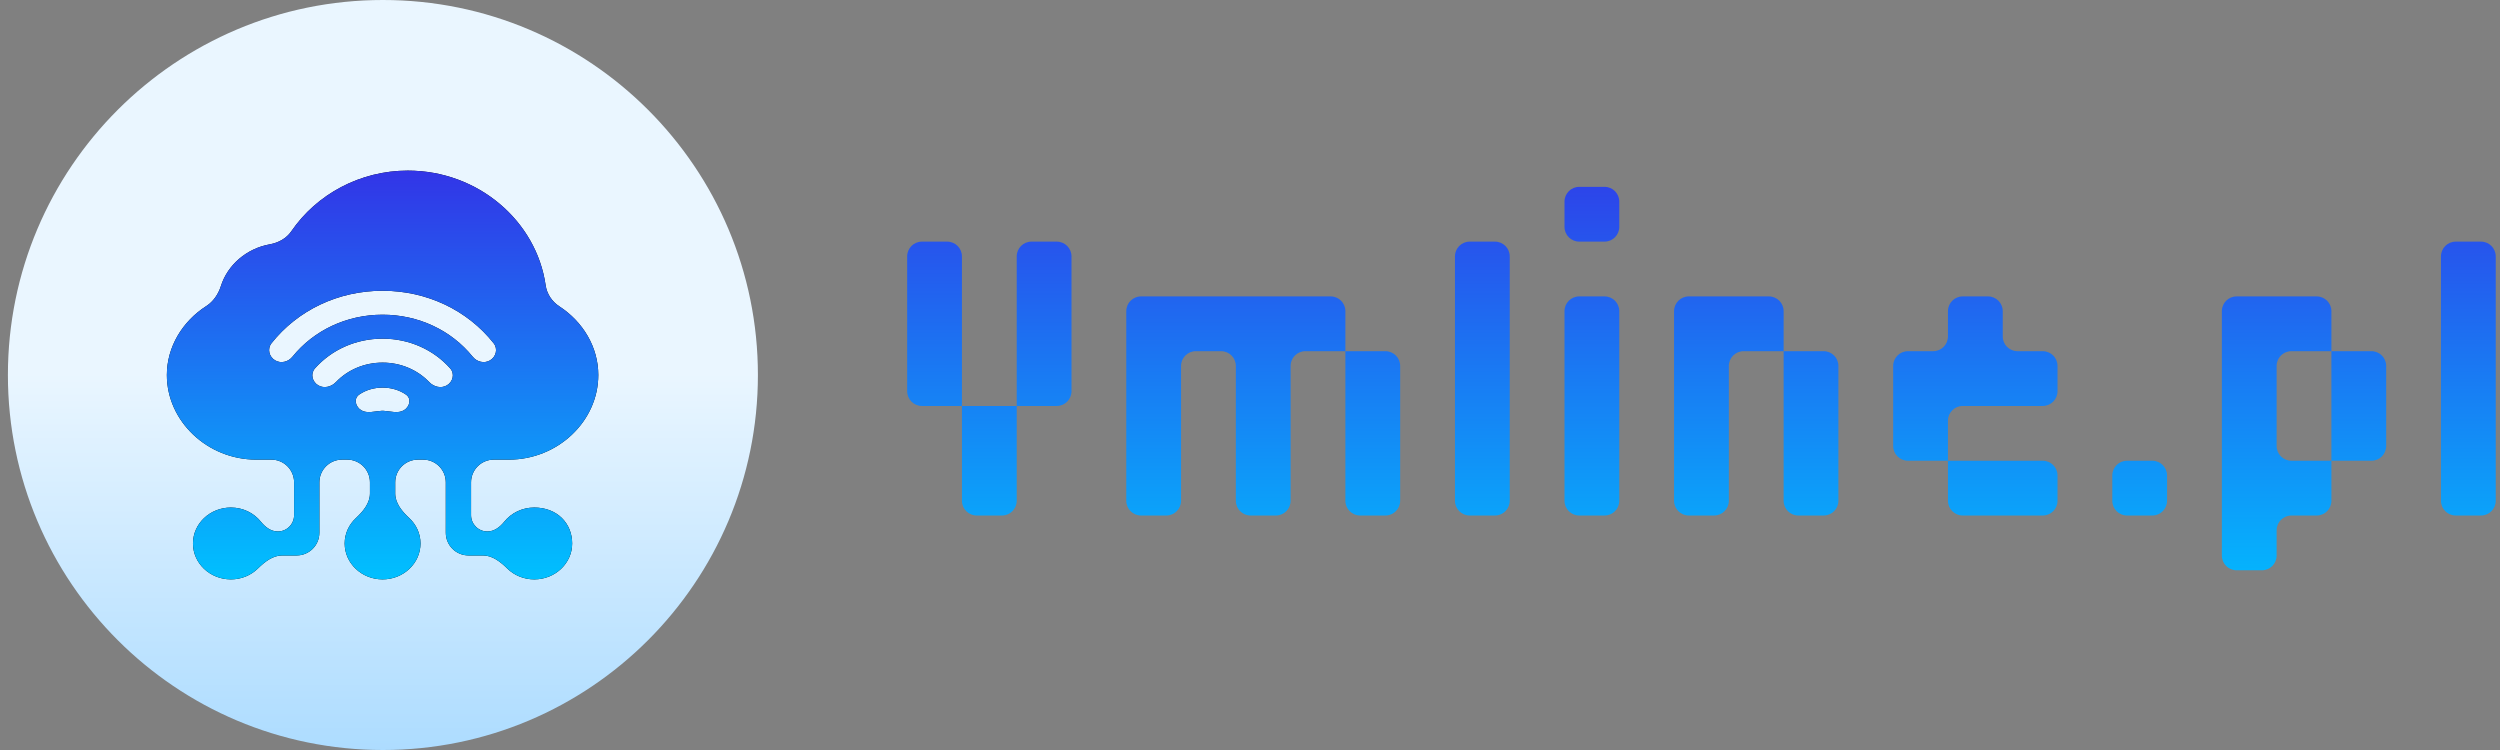 <svg width="160" height="48" viewBox="0 0 160 48" fill="none" xmlns="http://www.w3.org/2000/svg">
<rect x="0" y="0" width="160" height="48" fill="#808080" stroke="none"/>
<g clip-path="url(#clip0_9_4054)">
<path d="M24.506 48C37.761 48 48.506 37.255 48.506 24C48.506 10.745 37.761 0 24.506 0C11.251 0 0.506 10.745 0.506 24C0.506 37.255 11.251 48 24.506 48Z" fill="url(#paint0_linear_9_4054)"/>
<path d="M35.799 19.608C35.332 19.304 35.001 18.815 34.922 18.263C34.334 14.145 30.603 10.919 26.103 10.919C23.056 10.919 20.27 12.426 18.646 14.799C18.334 15.256 17.82 15.537 17.274 15.635C15.785 15.9 14.568 16.947 14.136 18.31C13.973 18.824 13.658 19.296 13.204 19.587C11.671 20.568 10.678 22.209 10.678 24C10.678 26.958 13.273 29.416 16.395 29.416H17.369C18.171 29.416 18.822 30.067 18.822 30.87V32.971C18.822 33.547 18.354 34.015 17.778 34.015C17.343 34.015 16.97 33.729 16.698 33.39C16.256 32.839 15.562 32.482 14.777 32.482C13.438 32.482 12.35 33.514 12.35 34.781C12.35 36.049 13.438 37.081 14.777 37.081C15.457 37.081 16.07 36.812 16.508 36.382C16.94 35.959 17.456 35.548 18.061 35.548H18.987C19.789 35.548 20.44 34.897 20.44 34.094V30.87C20.44 30.067 21.091 29.416 21.893 29.416H22.223C23.025 29.416 23.676 30.067 23.676 30.87V31.58C23.676 32.203 23.242 32.727 22.785 33.15C22.337 33.565 22.058 34.141 22.058 34.781C22.058 36.049 23.147 37.081 24.485 37.081C25.823 37.081 26.912 36.049 26.912 34.781C26.912 34.141 26.633 33.565 26.185 33.15C25.728 32.727 25.294 32.203 25.294 31.58V30.87C25.294 30.067 25.945 29.416 26.747 29.416H27.077C27.88 29.416 28.53 30.067 28.53 30.87V34.094C28.53 34.897 29.181 35.548 29.984 35.548H30.91C31.515 35.548 32.03 35.959 32.462 36.382C32.901 36.812 33.513 37.081 34.193 37.081C35.532 37.081 36.62 36.049 36.62 34.781C36.62 33.514 35.676 32.482 34.193 32.482C33.408 32.482 32.714 32.839 32.272 33.39C32.001 33.729 31.627 34.015 31.193 34.015C30.616 34.015 30.148 33.547 30.148 32.971V30.87C30.148 30.067 30.799 29.416 31.602 29.416H32.575C35.698 29.416 38.292 26.958 38.292 24C38.292 22.222 37.313 20.591 35.799 19.608ZM25.836 26.265C25.468 26.478 24.963 26.316 24.538 26.291C24.503 26.29 24.467 26.29 24.432 26.291C24.007 26.316 23.502 26.478 23.134 26.265C22.741 26.036 22.618 25.509 22.992 25.251C23.851 24.658 25.119 24.658 25.978 25.251C26.353 25.509 26.229 26.036 25.836 26.265ZM28.595 24.665C28.227 24.878 27.763 24.758 27.468 24.451C26.709 23.662 25.639 23.207 24.485 23.207C23.331 23.207 22.261 23.662 21.502 24.451C21.208 24.758 20.743 24.878 20.375 24.665C19.981 24.437 19.854 23.921 20.156 23.58C21.225 22.374 22.79 21.674 24.485 21.674C26.181 21.674 27.745 22.374 28.814 23.58C29.116 23.921 28.99 24.437 28.595 24.665ZM31.356 23.066C30.988 23.279 30.521 23.162 30.254 22.831C28.881 21.134 26.777 20.141 24.485 20.141C22.194 20.141 20.089 21.134 18.716 22.831C18.449 23.162 17.982 23.279 17.614 23.066C17.22 22.838 17.094 22.324 17.377 21.967C19.054 19.849 21.652 18.608 24.485 18.608C27.318 18.608 29.916 19.849 31.593 21.967C31.876 22.324 31.75 22.838 31.356 23.066Z" fill="black"/>
<path d="M35.799 19.608C35.332 19.304 35.001 18.815 34.922 18.263C34.334 14.145 30.603 10.919 26.103 10.919C23.056 10.919 20.27 12.426 18.646 14.799C18.334 15.256 17.82 15.537 17.274 15.635C15.785 15.9 14.568 16.947 14.136 18.31C13.973 18.824 13.658 19.296 13.204 19.587C11.671 20.568 10.678 22.209 10.678 24C10.678 26.958 13.273 29.416 16.395 29.416H17.369C18.171 29.416 18.822 30.067 18.822 30.87V32.971C18.822 33.547 18.354 34.015 17.778 34.015C17.343 34.015 16.97 33.729 16.698 33.39C16.256 32.839 15.562 32.482 14.777 32.482C13.438 32.482 12.35 33.514 12.35 34.781C12.35 36.049 13.438 37.081 14.777 37.081C15.457 37.081 16.07 36.812 16.508 36.382C16.94 35.959 17.456 35.548 18.061 35.548H18.987C19.789 35.548 20.44 34.897 20.44 34.094V30.87C20.44 30.067 21.091 29.416 21.893 29.416H22.223C23.025 29.416 23.676 30.067 23.676 30.87V31.58C23.676 32.203 23.242 32.727 22.785 33.15C22.337 33.565 22.058 34.141 22.058 34.781C22.058 36.049 23.147 37.081 24.485 37.081C25.823 37.081 26.912 36.049 26.912 34.781C26.912 34.141 26.633 33.565 26.185 33.15C25.728 32.727 25.294 32.203 25.294 31.58V30.87C25.294 30.067 25.945 29.416 26.747 29.416H27.077C27.88 29.416 28.53 30.067 28.53 30.87V34.094C28.53 34.897 29.181 35.548 29.984 35.548H30.91C31.515 35.548 32.03 35.959 32.462 36.382C32.901 36.812 33.513 37.081 34.193 37.081C35.532 37.081 36.62 36.049 36.62 34.781C36.62 33.514 35.676 32.482 34.193 32.482C33.408 32.482 32.714 32.839 32.272 33.39C32.001 33.729 31.627 34.015 31.193 34.015C30.616 34.015 30.148 33.547 30.148 32.971V30.87C30.148 30.067 30.799 29.416 31.602 29.416H32.575C35.698 29.416 38.292 26.958 38.292 24C38.292 22.222 37.313 20.591 35.799 19.608ZM25.836 26.265C25.468 26.478 24.963 26.316 24.538 26.291C24.503 26.29 24.467 26.29 24.432 26.291C24.007 26.316 23.502 26.478 23.134 26.265C22.741 26.036 22.618 25.509 22.992 25.251C23.851 24.658 25.119 24.658 25.978 25.251C26.353 25.509 26.229 26.036 25.836 26.265ZM28.595 24.665C28.227 24.878 27.763 24.758 27.468 24.451C26.709 23.662 25.639 23.207 24.485 23.207C23.331 23.207 22.261 23.662 21.502 24.451C21.208 24.758 20.743 24.878 20.375 24.665C19.981 24.437 19.854 23.921 20.156 23.58C21.225 22.374 22.79 21.674 24.485 21.674C26.181 21.674 27.745 22.374 28.814 23.58C29.116 23.921 28.99 24.437 28.595 24.665ZM31.356 23.066C30.988 23.279 30.521 23.162 30.254 22.831C28.881 21.134 26.777 20.141 24.485 20.141C22.194 20.141 20.089 21.134 18.716 22.831C18.449 23.162 17.982 23.279 17.614 23.066C17.22 22.838 17.094 22.324 17.377 21.967C19.054 19.849 21.652 18.608 24.485 18.608C27.318 18.608 29.916 19.849 31.593 21.967C31.876 22.324 31.75 22.838 31.356 23.066Z" fill="url(#paint1_linear_9_4054)"/>
</g>
<path d="M61.564 25.982H59.002C58.481 25.982 58.059 25.559 58.059 25.038V16.408C58.059 15.886 58.481 15.464 59.002 15.464H60.621C61.142 15.464 61.564 15.886 61.564 16.408V25.982ZM65.07 25.982V16.408C65.07 15.886 65.493 15.464 66.014 15.464H67.632C68.154 15.464 68.576 15.886 68.576 16.408V25.038C68.576 25.559 68.154 25.982 67.632 25.982H65.07ZM65.07 32.05C65.07 32.571 64.648 32.993 64.127 32.993H62.508C61.987 32.993 61.564 32.571 61.564 32.05V25.982H65.07V32.05Z" fill="url(#paint2_linear_9_4054)"/>
<path d="M75.588 32.05C75.588 32.571 75.165 32.993 74.644 32.993H73.025C72.504 32.993 72.082 32.571 72.082 32.05V19.913C72.082 19.392 72.504 18.97 73.025 18.97H85.162C85.683 18.97 86.105 19.392 86.105 19.913V22.476H83.543C83.022 22.476 82.599 22.898 82.599 23.419V32.05C82.599 32.571 82.177 32.993 81.656 32.993H80.037C79.516 32.993 79.094 32.571 79.094 32.05V23.419C79.094 22.898 78.671 22.476 78.15 22.476H76.531C76.01 22.476 75.588 22.898 75.588 23.419V32.05ZM89.611 32.05C89.611 32.571 89.189 32.993 88.667 32.993H87.049C86.528 32.993 86.105 32.571 86.105 32.05V22.476H88.667C89.189 22.476 89.611 22.898 89.611 23.419V32.05Z" fill="url(#paint3_linear_9_4054)"/>
<path d="M96.623 32.05C96.623 32.571 96.2 32.993 95.679 32.993H94.06C93.539 32.993 93.117 32.571 93.117 32.05V16.408C93.117 15.886 93.539 15.464 94.06 15.464H95.679C96.2 15.464 96.623 15.886 96.623 16.408V32.05Z" fill="url(#paint4_linear_9_4054)"/>
<path d="M101.072 15.464C100.551 15.464 100.128 15.042 100.128 14.521V12.902C100.128 12.381 100.551 11.958 101.072 11.958H102.691C103.212 11.958 103.634 12.381 103.634 12.902V14.521C103.634 15.042 103.212 15.464 102.691 15.464H101.072ZM103.634 32.05C103.634 32.571 103.212 32.993 102.691 32.993H101.072C100.551 32.993 100.128 32.571 100.128 32.05V19.913C100.128 19.392 100.551 18.97 101.072 18.97H102.691C103.212 18.97 103.634 19.392 103.634 19.913V32.05Z" fill="url(#paint5_linear_9_4054)"/>
<path d="M110.646 32.05C110.646 32.571 110.223 32.993 109.702 32.993H108.084C107.563 32.993 107.14 32.571 107.14 32.05V19.913C107.14 19.392 107.563 18.97 108.084 18.97H113.208C113.729 18.97 114.152 19.392 114.152 19.913V22.476H111.589C111.068 22.476 110.646 22.898 110.646 23.419V32.05ZM117.658 32.05C117.658 32.571 117.235 32.993 116.714 32.993H115.095C114.574 32.993 114.152 32.571 114.152 32.05V22.476H116.714C117.235 22.476 117.658 22.898 117.658 23.419V32.05Z" fill="url(#paint6_linear_9_4054)"/>
<path d="M124.669 29.487H122.107C121.586 29.487 121.163 29.065 121.163 28.544V23.419C121.163 22.898 121.586 22.476 122.107 22.476H123.726C124.247 22.476 124.669 22.053 124.669 21.532V19.913C124.669 19.392 125.092 18.97 125.613 18.97H127.231C127.753 18.97 128.175 19.392 128.175 19.913V21.532C128.175 22.053 128.597 22.476 129.119 22.476H130.737C131.258 22.476 131.681 22.898 131.681 23.419V25.038C131.681 25.559 131.258 25.982 130.737 25.982H125.613C125.092 25.982 124.669 26.404 124.669 26.925V29.487ZM125.613 32.993C125.092 32.993 124.669 32.571 124.669 32.05V29.487H130.737C131.258 29.487 131.681 29.91 131.681 30.431V32.05C131.681 32.571 131.258 32.993 130.737 32.993H125.613Z" fill="url(#paint7_linear_9_4054)"/>
<path d="M136.13 32.993C135.609 32.993 135.187 32.571 135.187 32.05V30.431C135.187 29.91 135.609 29.487 136.13 29.487H137.749C138.27 29.487 138.692 29.91 138.692 30.431V32.05C138.692 32.571 138.27 32.993 137.749 32.993H136.13Z" fill="url(#paint8_linear_9_4054)"/>
<path d="M149.21 29.487V32.05C149.21 32.571 148.787 32.993 148.266 32.993H146.648C146.127 32.993 145.704 33.416 145.704 33.937V35.555C145.704 36.077 145.282 36.499 144.76 36.499H143.142C142.621 36.499 142.198 36.077 142.198 35.555V19.913C142.198 19.392 142.621 18.97 143.142 18.97H148.266C148.787 18.97 149.21 19.392 149.21 19.913V22.476H146.648C146.127 22.476 145.704 22.898 145.704 23.419V28.544C145.704 29.065 146.127 29.487 146.648 29.487H149.21ZM152.716 28.544C152.716 29.065 152.293 29.487 151.772 29.487H149.21V22.476H151.772C152.293 22.476 152.716 22.898 152.716 23.419V28.544Z" fill="url(#paint9_linear_9_4054)"/>
<path d="M159.727 32.05C159.727 32.571 159.305 32.993 158.784 32.993H157.165C156.644 32.993 156.222 32.571 156.222 32.05V16.408C156.222 15.886 156.644 15.464 157.165 15.464H158.784C159.305 15.464 159.727 15.886 159.727 16.408V32.05Z" fill="url(#paint10_linear_9_4054)"/>
<defs>
<linearGradient id="paint0_linear_9_4054" x1="24.506" y1="48" x2="24.506" y2="0" gradientUnits="userSpaceOnUse">
<stop stop-color="#ADDCFF"/>
<stop offset="0.503" stop-color="#EAF6FF"/>
<stop offset="1" stop-color="#EAF6FF"/>
</linearGradient>
<linearGradient id="paint1_linear_9_4054" x1="24.485" y1="37.081" x2="24.485" y2="10.919" gradientUnits="userSpaceOnUse">
<stop stop-color="#00C0FF"/>
<stop offset="1" stop-color="#3235E7"/>
</linearGradient>
<linearGradient id="paint2_linear_9_4054" x1="110.9" y1="39.598" x2="110.9" y2="8.46" gradientUnits="userSpaceOnUse">
<stop stop-color="#00C0FF"/>
<stop offset="1" stop-color="#3235E7"/>
</linearGradient>
<linearGradient id="paint3_linear_9_4054" x1="110.9" y1="39.598" x2="110.9" y2="8.46" gradientUnits="userSpaceOnUse">
<stop stop-color="#00C0FF"/>
<stop offset="1" stop-color="#3235E7"/>
</linearGradient>
<linearGradient id="paint4_linear_9_4054" x1="110.9" y1="39.598" x2="110.9" y2="8.46" gradientUnits="userSpaceOnUse">
<stop stop-color="#00C0FF"/>
<stop offset="1" stop-color="#3235E7"/>
</linearGradient>
<linearGradient id="paint5_linear_9_4054" x1="110.9" y1="39.598" x2="110.9" y2="8.46" gradientUnits="userSpaceOnUse">
<stop stop-color="#00C0FF"/>
<stop offset="1" stop-color="#3235E7"/>
</linearGradient>
<linearGradient id="paint6_linear_9_4054" x1="110.9" y1="39.598" x2="110.9" y2="8.46" gradientUnits="userSpaceOnUse">
<stop stop-color="#00C0FF"/>
<stop offset="1" stop-color="#3235E7"/>
</linearGradient>
<linearGradient id="paint7_linear_9_4054" x1="110.9" y1="39.598" x2="110.9" y2="8.46" gradientUnits="userSpaceOnUse">
<stop stop-color="#00C0FF"/>
<stop offset="1" stop-color="#3235E7"/>
</linearGradient>
<linearGradient id="paint8_linear_9_4054" x1="110.9" y1="39.598" x2="110.9" y2="8.46" gradientUnits="userSpaceOnUse">
<stop stop-color="#00C0FF"/>
<stop offset="1" stop-color="#3235E7"/>
</linearGradient>
<linearGradient id="paint9_linear_9_4054" x1="110.9" y1="39.598" x2="110.9" y2="8.46" gradientUnits="userSpaceOnUse">
<stop stop-color="#00C0FF"/>
<stop offset="1" stop-color="#3235E7"/>
</linearGradient>
<linearGradient id="paint10_linear_9_4054" x1="110.9" y1="39.598" x2="110.9" y2="8.46" gradientUnits="userSpaceOnUse">
<stop stop-color="#00C0FF"/>
<stop offset="1" stop-color="#3235E7"/>
</linearGradient>
<clipPath id="clip0_9_4054">
<rect width="48" height="48" fill="white" transform="translate(0.506)"/>
</clipPath>
</defs>
</svg>

